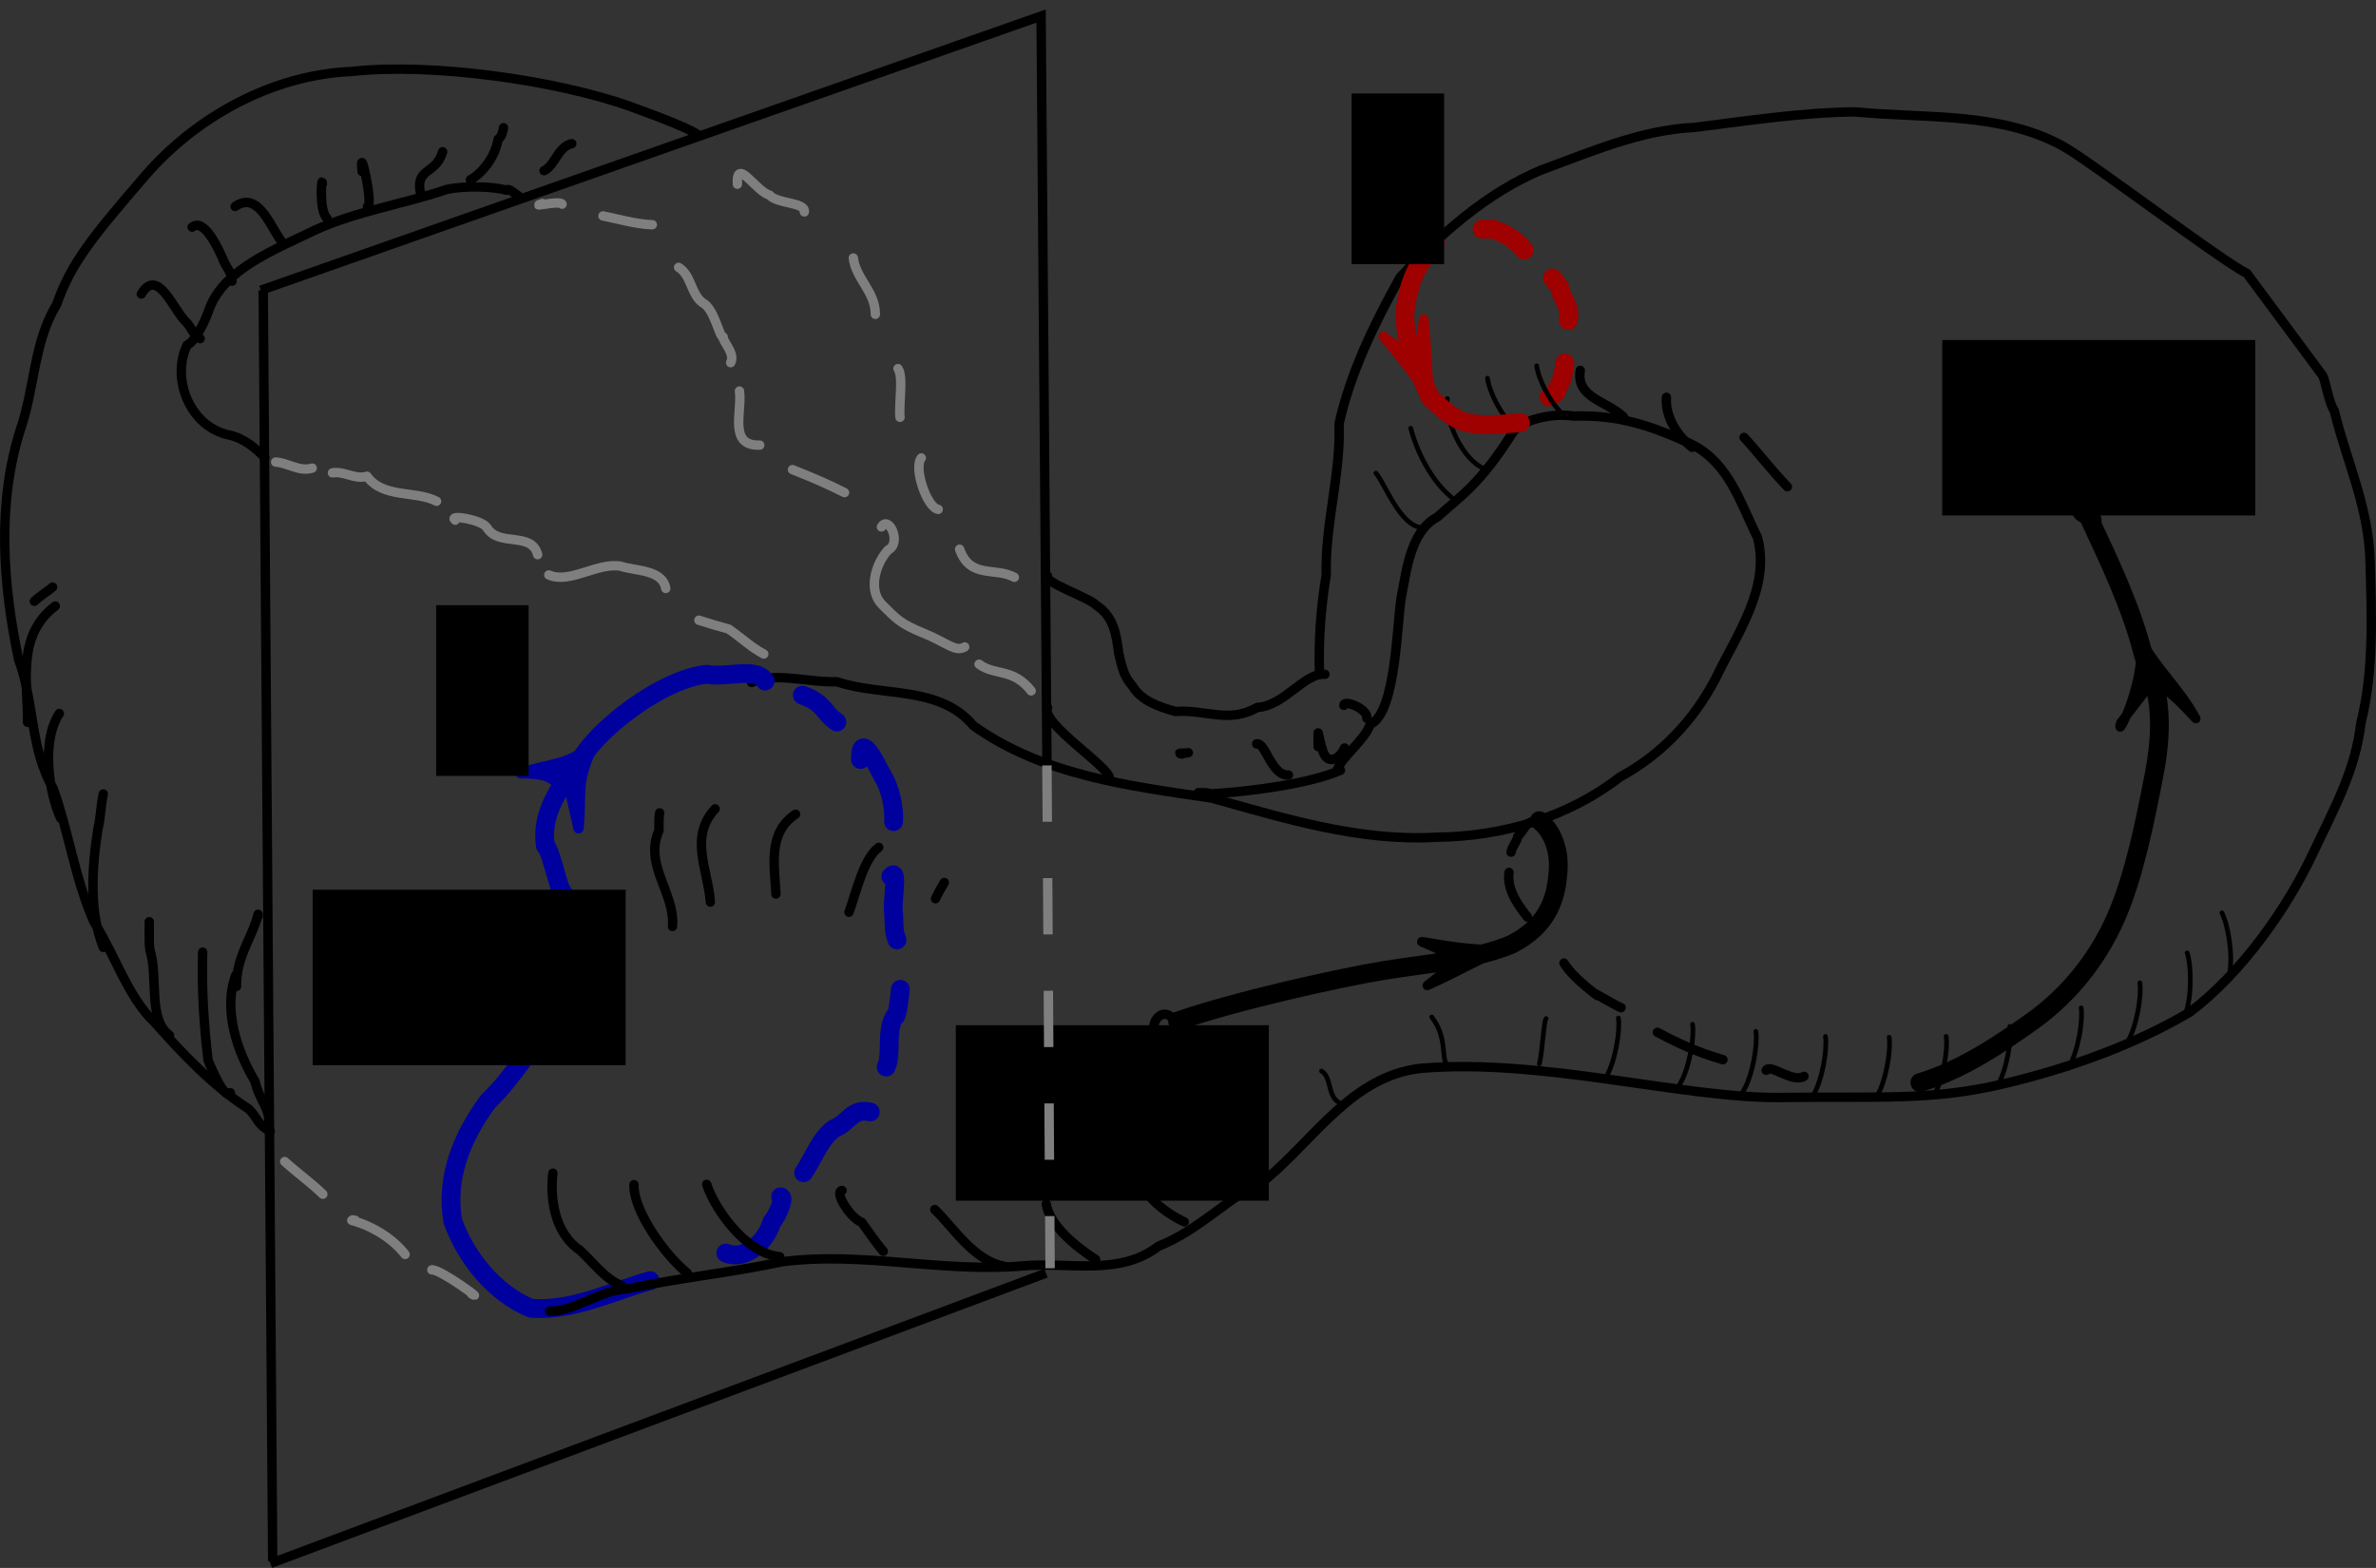 <?xml version="1.0" encoding="UTF-8" standalone="no"?>
<!-- Created with Inkscape (http://www.inkscape.org/) -->

<svg
   xmlns:dc="http://purl.org/dc/elements/1.1/"
   xmlns:cc="http://creativecommons.org/ns#"
   xmlns:rdf="http://www.w3.org/1999/02/22-rdf-syntax-ns#"
   xmlns:svg="http://www.w3.org/2000/svg"
   xmlns="http://www.w3.org/2000/svg"
   xmlns:sodipodi="http://sodipodi.sourceforge.net/DTD/sodipodi-0.dtd"
   xmlns:inkscape="http://www.inkscape.org/namespaces/inkscape"
   width="253.045"
   height="167"
   id="svg6090"
   version="1.1"
   inkscape:version="0.48.2 r9819"
   sodipodi:docname="A29sliceWurst.svg">
  <rect width="100%" height="100%" fill="#333333" stroke="none"/>
  <defs
     id="defs6092" />
  <sodipodi:namedview
     id="base"
     pagecolor="#ffffff"
     bordercolor="#666666"
     borderopacity="1.0"
     inkscape:pageopacity="0.0"
     inkscape:pageshadow="2"
     inkscape:zoom="2.8284271"
     inkscape:cx="104.81533"
     inkscape:cy="126.64506"
     inkscape:document-units="px"
     inkscape:current-layer="g3115"
     showgrid="false"
     showborder="true"
     fit-margin-top="0"
     fit-margin-left="0"
     fit-margin-right="0"
     fit-margin-bottom="0"
     inkscape:window-width="1920"
     inkscape:window-height="1011"
     inkscape:window-x="-4"
     inkscape:window-y="-4"
     inkscape:window-maximized="1"
     showguides="true"
     inkscape:guide-bbox="true" />
  <g
     inkscape:label="Layer 1"
     inkscape:groupmode="layer"
     id="layer1"
     transform="translate(-147.546,-284.293)">
    <g
       id="g3115">
      <path
         inkscape:connector-curvature="0"
         id="polyline4597"
         d="m 227.594,356.977 c 2.508,-1.153 5.978,0.033 9.072,-0.072 4.869,1.63 10.951,0.376 14.544,4.68 7.386,5.28 16.638,6.43 25.344,7.704 7.766,2.16 15.768,4.664 23.976,4.176 7.011,-0.073 13.944,-2.085 19.537,-6.408 4.429,-2.392 7.876,-6.053 10.199,-10.512 2.236,-4.683 5.846,-9.587 4.464,-14.976 -1.815,-3.658 -3.025,-7.918 -6.984,-9.936 -4.388,-2.04 -7.863,-3.17 -12.6,-3.024 -2.269,-0.363 -5.55,0.397 -6.48,1.728 -3.476,5.524 -5.448,6.692 -8.058,9.038 -2.868,1.502 -3.278,5.825 -3.786,8.314 -0.508,2.489 -0.526,12.553 -3.348,13.752 -0.569,1.682 -3.037,3.442 -3.528,4.896"
         style="fill:none;stroke:#000000;stroke-width:1;stroke-linecap:round;stroke-linejoin:round"
         sodipodi:nodetypes="cccccccccccczcc" />
      <path
         inkscape:connector-curvature="0"
         id="polyline4601"
         d="m 229.034,356.833 c -1.006,-1.543 -4.105,-0.311 -6.192,-0.72 -4.787,0.439 -12.019,6.036 -13.68,9.504 -2.027,2.488 -4.057,5.352 -3.528,8.784 0.402,0.109 1.116,3.196 1.584,4.536 2.385,3.652 1.722,9.845 0.216,13.104 -2.88,2.751 -4.885,6.684 -7.92,9.576 -2.876,3.896 -4.526,8.226 -3.744,12.744 1.388,3.901 4.492,7.72 8.352,9.288 4.46,0.291 8.513,-1.774 12.672,-2.952"
         style="fill:none;stroke:#00009f;stroke-width:2;stroke-linecap:round;stroke-linejoin:round;stroke-miterlimit:4;stroke-opacity:1;stroke-dasharray:none"
         sodipodi:nodetypes="cccccccccc" />
      <path
         inkscape:connector-curvature="0"
         id="polyline4603"
         d="m 206.081,423.934 c 2.524,0.107 5.409,-2.248 8.229,-2.356 5.576,-1.179 11.015,-1.722 16.55,-2.897 8.567,-1.112 17.148,1.214 25.75,0.432 4.839,-0.402 10.18,1.101 14.328,-2.088 4.332,-1.718 7.553,-5.297 11.52,-7.2 5.105,-4.28 9.119,-10.896 16.344,-11.736 12.924,-1.135 28.046,3.236 38.448,3.096 10.402,-0.14 15.901,0.383 23.616,-1.44 6.907,-1.616 14.004,-4.168 19.872,-7.632 5.681,-4.26 10.469,-11.304 13.032,-16.704 2.563,-5.4 4.619,-9.11 5.217,-14.112 1.387,-5.618 1.138,-11.317 0.975,-17.208 -0.163,-5.892 -2.521,-10.663 -3.816,-16.056 -0.652,-0.946 -0.917,-3.329 -1.296,-3.816 l -8.009,-10.805 c -2.814,-1.398 -16.622,-11.9 -19.554,-13.531 -6.667,-3.708 -14.757,-2.94 -22.19,-3.672 -5.763,0.065 -11.397,0.948 -17.09,1.656 -5.737,0.251 -11.258,2.699 -16.318,4.536 -5.779,2.409 -10.776,6.853 -15.048,11.448 -2.713,4.884 -5.243,10.054 -6.48,15.552 0.19,5.468 -1.51,10.664 -1.368,16.128 -0.587,3.492 -0.841,7.083 -0.72,10.584"
         style="fill:none;stroke:#000000;stroke-width:1;stroke-linecap:round;stroke-linejoin:round"
         sodipodi:nodetypes="ccccccczcczczcccsccccccc" />
      <path
         inkscape:connector-curvature="0"
         id="polyline4609"
         d="m 288.65,356.113 c -2.152,-0.209 -4.36,3.4 -7.2,3.528 -3.021,1.741 -5.484,0.205 -8.712,0.432 -1.86,-0.513 -3.67,-1.174 -4.608,-2.736 -0.849,-0.989 -1.043,-1.728 -1.44,-3.456 -0.26,-2.043 -0.537,-3.908 -2.376,-5.112 -0.733,-0.828 -5.604,-2.416 -5.208,-3.133"
         style="fill:none;stroke:#000000;stroke-width:1;stroke-linecap:round;stroke-linejoin:round"
         sodipodi:nodetypes="ccccccc" />
      <path
         inkscape:connector-curvature="0"
         id="polyline4611"
         d="m 290.306,366.337 c -3.227,1.408 -9.414,2.258 -13.896,2.52 -0.13,-0.19 -1.161,-0.118 -1.224,-0.144"
         style="fill:none;stroke:#000000;stroke-width:1;stroke-linecap:round;stroke-linejoin:round"
         sodipodi:nodetypes="ccc" />
      <path
         inkscape:connector-curvature="0"
         id="polyline4613"
         d="m 265.709,367.169 c -0.092,-1.278 -7.366,-5.854 -6.598,-7.516"
         style="fill:none;stroke:#000000;stroke-width:1;stroke-linecap:round;stroke-linejoin:round"
         sodipodi:nodetypes="cc" />
      <path
         inkscape:connector-curvature="0"
         id="polyline4619"
         d="m 197.773,422.105 c 1.545,0.967 -3.33,-2.651 -4.239,-2.561"
         style="fill:none;stroke:#7f7f7f;stroke-width:1;stroke-linecap:round;stroke-linejoin:round;stroke-opacity:1"
         sodipodi:nodetypes="cc" />
      <path
         inkscape:connector-curvature="0"
         id="polyline4621"
         d="m 190.69,417.904 c -1.264,-1.635 -3.43,-3.021 -5.683,-3.625 l 0.083,-0.059 0.284,0.046"
         style="fill:none;stroke:#7f7f7f;stroke-width:1;stroke-linecap:round;stroke-linejoin:round;stroke-opacity:1" />
      <path
         inkscape:connector-curvature="0"
         id="polyline4623"
         d="m 181.929,411.49 c -1.207,-1.181 -2.746,-2.288 -4.061,-3.476"
         style="fill:none;stroke:#7f7f7f;stroke-width:1;stroke-linecap:round;stroke-linejoin:round;stroke-opacity:1" />
      <path
         inkscape:connector-curvature="0"
         id="polyline4625"
         d="m 228.89,353.953 c -1.495,-0.817 -2.142,-1.547 -3.744,-2.664 -1.091,-0.288 -2.135,-0.601 -3.168,-0.936"
         style="fill:none;stroke:#7f7f7f;stroke-width:1;stroke-linecap:round;stroke-linejoin:round;stroke-opacity:1" />
      <path
         inkscape:connector-curvature="0"
         id="polyline4627"
         d="m 218.45,346.969 c -0.345,-2.033 -3.276,-1.85 -4.824,-2.376 -2.482,-0.403 -5.465,1.928 -7.632,0.936"
         style="fill:none;stroke:#7f7f7f;stroke-width:1;stroke-linecap:round;stroke-linejoin:round;stroke-opacity:1" />
      <path
         inkscape:connector-curvature="0"
         id="polyline4629"
         d="m 204.806,343.37 c -0.643,-2.516 -4.156,-0.772 -5.4,-2.88 -0.555,-0.86 -4.176,-1.439 -3.384,-0.792"
         style="fill:none;stroke:#7f7f7f;stroke-width:1;stroke-linecap:round;stroke-linejoin:round;stroke-opacity:1" />
      <path
         inkscape:connector-curvature="0"
         id="polyline4631"
         d="m 194.042,337.681 c -2.252,-1.163 -5.698,-0.277 -7.416,-2.664 -1.195,0.409 -2.432,-0.574 -3.672,-0.36"
         style="fill:none;stroke:#7f7f7f;stroke-width:1;stroke-linecap:round;stroke-linejoin:round;stroke-opacity:1" />
      <path
         inkscape:connector-curvature="0"
         id="polyline4633"
         d="m 180.794,334.153 c -1.402,0.411 -2.531,-0.553 -3.888,-0.648"
         style="fill:none;stroke:#7f7f7f;stroke-width:1;stroke-linecap:round;stroke-linejoin:round;stroke-opacity:1" />
      <path
         inkscape:connector-curvature="0"
         id="polyline4635"
         d="m 176.328,404.784 c -1.532,-0.817 -1.204,-1.308 -2.302,-2.375 -3.812,-2.443 -7.091,-5.926 -10.008,-9.216 -2.844,-2.659 -4.229,-7.218 -6.48,-10.728 -1.993,-4.547 -2.674,-9.549 -4.32,-14.184 -2.476,-4.151 -2.01,-9.266 -3.672,-13.68 -1.723,-8.11 -2.336,-16.77 0.216,-24.696 1.469,-4.23 1.375,-9.217 3.816,-13.176 1.523,-4.425 3.909,-7.306 9.36,-13.644 5.451,-6.338 13.602,-10.827 22.069,-11.182 8.549,-0.948 21.948,0.948 29.762,3.765 7.813,2.817 7.19,3.142 7.209,3.134"
         style="fill:none;stroke:#000000;stroke-width:1;stroke-linecap:round;stroke-linejoin:round"
         sodipodi:nodetypes="cccccccczczc" />
      <path
         inkscape:connector-curvature="0"
         id="polyline4639"
         d="m 175.752,333.035 c -0.848,-0.868 -2.154,-2.065 -3.814,-2.41 -4.141,-0.857 -6.204,-5.986 -4.464,-9.576 0.868,-0.38 1.909,-2.501 2.376,-3.888 1.6,-4.242 6.973,-6.278 11.232,-8.352 4.518,-2.063 9.595,-2.802 13.968,-4.32 1.994,-0.457 5.111,-0.325 6.48,0.072 0.093,-0.388 1.189,0.639 1.349,0.697"
         style="fill:none;stroke:#000000;stroke-width:1;stroke-linecap:round;stroke-linejoin:round"
         sodipodi:nodetypes="cccccccc" />
      <path
         inkscape:connector-curvature="0"
         id="polyline4641"
         d="m 205.317,305.967 c -1.575,0.501 1.889,-0.368 2.088,0.072"
         style="fill:none;stroke:#7f7f7f;stroke-width:1;stroke-linecap:round;stroke-linejoin:round;stroke-opacity:1" />
      <path
         inkscape:connector-curvature="0"
         id="polyline4643"
         d="m 211.761,307.292 c 1.266,0.237 3.556,0.903 5.256,0.936"
         style="fill:none;stroke:#7f7f7f;stroke-width:1;stroke-linecap:round;stroke-linejoin:round;stroke-opacity:1" />
      <path
         inkscape:connector-curvature="0"
         id="polyline4645"
         d="m 219.818,312.769 c 1.366,0.841 1.281,2.791 2.52,3.744 1.297,0.598 1.847,3.83 2.232,3.672 -0.162,0.353 1.335,1.769 0.792,2.736"
         style="fill:none;stroke:#7f7f7f;stroke-width:1;stroke-linecap:round;stroke-linejoin:round;stroke-opacity:1" />
      <path
         inkscape:connector-curvature="0"
         id="polyline4647"
         d="m 226.082,303.913 c -0.151,-2.964 1.956,0.756 3.427,1.162 0.805,0.958 3.839,0.728 3.701,1.79"
         style="fill:none;stroke:#7f7f7f;stroke-width:1;stroke-linecap:round;stroke-linejoin:round;stroke-opacity:1" />
      <path
         inkscape:connector-curvature="0"
         id="polyline4649"
         d="m 238.426,311.772 c 0.258,2.218 2.357,3.586 2.345,5.998"
         style="fill:none;stroke:#7f7f7f;stroke-width:1;stroke-linecap:round;stroke-linejoin:round;stroke-opacity:1" />
      <path
         inkscape:connector-curvature="0"
         id="polyline4651"
         d="m 243.182,323.557 c 0.608,0.896 0.064,3.673 0.216,5.184"
         style="fill:none;stroke:#7f7f7f;stroke-width:1;stroke-linecap:round;stroke-linejoin:round;stroke-opacity:1" />
      <path
         inkscape:connector-curvature="0"
         id="polyline4653"
         d="m 245.666,333.073 c -0.848,1.056 0.592,5.29 1.8,5.472"
         style="fill:none;stroke:#7f7f7f;stroke-width:1;stroke-linecap:round;stroke-linejoin:round;stroke-opacity:1" />
      <path
         inkscape:connector-curvature="0"
         id="polyline4655"
         d="m 249.746,342.791 c 1.114,3.189 3.797,1.883 5.829,2.989"
         style="fill:none;stroke:#7f7f7f;stroke-width:1;stroke-linecap:round;stroke-linejoin:round;stroke-opacity:1"
         sodipodi:nodetypes="cc" />
      <path
         inkscape:connector-curvature="0"
         id="polyline4657"
         d="m 226.298,325.945 c 0.318,2.13 -1.227,5.871 2.16,5.76"
         style="fill:none;stroke:#7f7f7f;stroke-width:1;stroke-linecap:round;stroke-linejoin:round;stroke-opacity:1" />
      <path
         inkscape:connector-curvature="0"
         id="polyline4659"
         d="m 231.946,334.313 c 2.534,1.003 4.007,1.675 5.544,2.448"
         style="fill:none;stroke:#7f7f7f;stroke-width:1;stroke-linecap:round;stroke-linejoin:round;stroke-opacity:1"
         sodipodi:nodetypes="cc" />
      <path
         inkscape:connector-curvature="0"
         id="polyline4661"
         d="m 241.418,340.417 c 0.786,-1.314 2.191,1.737 0.72,2.448 -1.375,1.479 -2.165,4.322 -0.648,5.832 1.517,1.51 1.929,2.027 4.423,3.041 2.494,1.014 3.402,2.056 4.372,1.461"
         style="fill:none;stroke:#7f7f7f;stroke-width:1;stroke-linecap:round;stroke-linejoin:round;stroke-opacity:1"
         sodipodi:nodetypes="cczzc" />
      <path
         inkscape:connector-curvature="0"
         id="polyline4663"
         d="m 251.818,355.037 c 1.653,1.246 3.64,0.387 5.547,2.846"
         style="fill:none;stroke:#7f7f7f;stroke-width:1;stroke-linecap:round;stroke-linejoin:round;stroke-opacity:1"
         sodipodi:nodetypes="cc" />
      <path
         inkscape:connector-curvature="0"
         id="polyline4665"
         d="m 232.994,358.335 c 2.431,0.86 2.21,1.893 3.677,2.862"
         style="fill:none;stroke:#00009f;stroke-width:2;stroke-linecap:round;stroke-linejoin:round;stroke-miterlimit:4;stroke-opacity:1;stroke-dasharray:none"
         sodipodi:nodetypes="cc" />
      <path
         inkscape:connector-curvature="0"
         id="polyline4667"
         d="m 239.186,365.185 c -0.063,-3.165 1.771,0.622 2.304,1.656 0.913,1.419 1.327,3.568 1.224,4.968"
         style="fill:none;stroke:#00009f;stroke-width:2;stroke-linecap:round;stroke-linejoin:round;stroke-miterlimit:4;stroke-opacity:1;stroke-dasharray:none" />
      <path
         inkscape:connector-curvature="0"
         id="polyline4669"
         d="m 242.426,377.641 c 0.878,-1.079 0.047,3.045 0.288,3.888 0.075,1.024 -0.028,1.994 0.36,2.88"
         style="fill:none;stroke:#00009f;stroke-width:2;stroke-linecap:round;stroke-linejoin:round;stroke-miterlimit:4;stroke-opacity:1;stroke-dasharray:none" />
      <path
         inkscape:connector-curvature="0"
         id="polyline4671"
         d="m 243.434,389.665 c -0.049,0.267 -0.259,3.146 -0.648,2.952 -0.918,1.563 -0.219,4.058 -0.864,5.328"
         style="fill:none;stroke:#00009f;stroke-width:2;stroke-linecap:round;stroke-linejoin:round;stroke-miterlimit:4;stroke-opacity:1;stroke-dasharray:none" />
      <path
         inkscape:connector-curvature="0"
         id="polyline4673"
         d="m 240.232,402.731 c -1.957,-0.465 -2.291,1.184 -3.854,1.766 -1.553,1.142 -2.183,3.161 -3.248,4.71"
         style="fill:none;stroke:#00009f;stroke-width:2;stroke-linecap:round;stroke-linejoin:round;stroke-miterlimit:4;stroke-opacity:1;stroke-dasharray:none"
         sodipodi:nodetypes="ccc" />
      <path
         inkscape:connector-curvature="0"
         id="polyline4675"
         d="m 224.847,417.756 c 2.22,0.927 4.425,-1.488 4.896,-3.312 0.617,-0.648 1.436,-2.694 0.936,-2.676"
         style="fill:none;stroke:#00009f;stroke-width:2;stroke-linecap:round;stroke-linejoin:round;stroke-miterlimit:4;stroke-opacity:1;stroke-dasharray:none"
         sodipodi:nodetypes="ccc" />
      <path
         inkscape:connector-curvature="0"
         id="polyline4677"
         d="m 210.951,363.233 c -2.805,2.805 -4.663,2.194 -7.924,3.435 4.91,-0.099 2.981,2.05 4.967,0.732 l 1.166,5.113 c 0.395,-3.988 -0.441,-4.791 1.791,-9.279 z"
         style="fill:#00009f;fill-opacity:1;stroke:#00009f;stroke-width:1.098;stroke-linecap:round;stroke-linejoin:round;stroke-opacity:1"
         sodipodi:nodetypes="ccccc" />
      <path
         inkscape:connector-curvature="0"
         id="polyline4701"
         d="m 272.954,393.049 c 6.342,-2.206 17.391,-4.643 22.032,-5.4 4.641,-0.757 9.245,-1.044 13.464,-2.736 4.239,-2.114 4.854,-5.334 5.037,-7.825 0.184,-2.491 -0.764,-4.439 -2.002,-5.386"
         style="fill:none;stroke:#000000;stroke-width:2;stroke-linecap:round;stroke-linejoin:round;stroke-miterlimit:4;stroke-dasharray:none"
         sodipodi:nodetypes="czczc" />
      <path
         inkscape:connector-curvature="0"
         id="polyline4715"
         d="m 310.791,371.783 c -0.809,0.205 -0.895,0.891 -1.607,1.593 -0.034,0.512 -0.553,0.938 -0.714,1.685"
         style="fill:none;stroke:#000000;stroke-width:1;stroke-linecap:round;stroke-linejoin:round"
         sodipodi:nodetypes="ccc" />
      <path
         inkscape:connector-curvature="0"
         id="polyline4717"
         d="m 308.26,377.215 c -0.306,1.987 1.302,3.895 1.97,4.767"
         style="fill:none;stroke:#000000;stroke-width:1;stroke-linecap:round;stroke-linejoin:round"
         sodipodi:nodetypes="cc" />
      <path
         inkscape:connector-curvature="0"
         id="polyline4719"
         d="m 314.106,386.871 c 1.149,1.907 4.549,4.119 3.378,3.329 -1.171,-0.79 2.111,1.222 2.71,1.42"
         style="fill:none;stroke:#000000;stroke-width:1;stroke-linecap:round;stroke-linejoin:round"
         sodipodi:nodetypes="czc" />
      <path
         inkscape:connector-curvature="0"
         id="polyline4721"
         d="m 324.059,394.244 c 3.292,1.762 5.141,2.361 6.984,2.92"
         style="fill:none;stroke:#000000;stroke-width:1;stroke-linecap:round;stroke-linejoin:round"
         sodipodi:nodetypes="cc" />
      <path
         inkscape:connector-curvature="0"
         id="polyline4723"
         d="m 352.01,399.601 c 4.764,-1.433 9.026,-4.448 12.096,-6.624 3.78,-2.74 6.817,-6.477 8.784,-10.944 1.967,-4.467 3.118,-10.365 4.032,-15.048 0.914,-4.683 0.965,-8.786 -1.08,-12.816 -1.26,-5.127 -3.666,-10.097 -5.832,-14.76 -0.112,-0.12 -0.092,-0.81 0.36,0.288"
         style="fill:none;stroke:#000000;stroke-width:2;stroke-linecap:round;stroke-linejoin:round;stroke-miterlimit:4;stroke-dasharray:none"
         sodipodi:nodetypes="cczzccc" />
      <path
         inkscape:connector-curvature="0"
         id="polyline4747"
         d="m 206.426,409.249 c -0.304,2.557 0.113,6.344 2.88,8.208 1.41,1.276 2.594,3.003 4.392,3.744"
         style="fill:none;stroke:#000000;stroke-width:1;stroke-linecap:round;stroke-linejoin:round" />
      <path
         inkscape:connector-curvature="0"
         id="polyline4749"
         d="m 215.067,410.474 c -0.105,2.772 3.321,7.53 5.689,9.433"
         style="fill:none;stroke:#000000;stroke-width:1;stroke-linecap:round;stroke-linejoin:round"
         sodipodi:nodetypes="cc" />
      <path
         inkscape:connector-curvature="0"
         id="polyline4751"
         d="m 222.808,410.441 c 0.854,2.652 4.189,7.37 7.776,7.704"
         style="fill:none;stroke:#000000;stroke-width:1;stroke-linecap:round;stroke-linejoin:round" />
      <path
         inkscape:connector-curvature="0"
         id="polyline4753"
         d="m 237.23,411.095 c -0.91,0.092 0.893,2.994 2.088,3.384 0.763,1.043 1.459,2.116 2.304,3.096"
         style="fill:none;stroke:#000000;stroke-width:1;stroke-linecap:round;stroke-linejoin:round" />
      <path
         inkscape:connector-curvature="0"
         id="polyline4755"
         d="m 247.1,413.125 c 1.983,1.89 4.124,5.442 7.416,6.048"
         style="fill:none;stroke:#000000;stroke-width:1;stroke-linecap:round;stroke-linejoin:round" />
      <path
         inkscape:connector-curvature="0"
         id="polyline4757"
         d="m 258.969,412.532 c 0.348,2.242 3.125,4.542 5.256,5.904"
         style="fill:none;stroke:#000000;stroke-width:1;stroke-linecap:round;stroke-linejoin:round" />
      <path
         inkscape:connector-curvature="0"
         id="polyline4759"
         d="m 268.85,408.889 c -0.109,2.476 2.8,4.604 4.824,5.544"
         style="fill:none;stroke:#000000;stroke-width:1;stroke-linecap:round;stroke-linejoin:round" />
      <path
         inkscape:connector-curvature="0"
         id="polyline4761"
         d="m 279.051,407.147 c 0.898,0.932 1.429,2.098 3.252,2.31"
         style="fill:none;stroke:#000000;stroke-width:0.5;stroke-linecap:round;stroke-linejoin:round;stroke-miterlimit:4;stroke-dasharray:none"
         sodipodi:nodetypes="cc" />
      <path
         inkscape:connector-curvature="0"
         id="polyline4763"
         d="m 219.17,382.969 c 0.289,-3.557 -3.074,-6.555 -1.44,-10.224 0.017,-0.625 -0.052,-1.253 0.072,-1.872"
         style="fill:none;stroke:#000000;stroke-width:1;stroke-linecap:round;stroke-linejoin:round" />
      <path
         inkscape:connector-curvature="0"
         id="polyline4765"
         d="m 223.202,380.377 c -0.225,-3.368 -2.307,-6.914 0.504,-9.936"
         style="fill:none;stroke:#000000;stroke-width:1;stroke-linecap:round;stroke-linejoin:round" />
      <path
         inkscape:connector-curvature="0"
         id="polyline4767"
         d="m 230.186,379.513 c -0.152,-3.013 -0.895,-6.529 2.088,-8.496"
         style="fill:none;stroke:#000000;stroke-width:1;stroke-linecap:round;stroke-linejoin:round" />
      <path
         inkscape:connector-curvature="0"
         id="polyline4769"
         d="m 237.962,381.457 c 0.813,-2.245 1.54,-5.664 3.168,-6.912"
         style="fill:none;stroke:#000000;stroke-width:1;stroke-linecap:round;stroke-linejoin:round" />
      <path
         inkscape:connector-curvature="0"
         id="polyline4771"
         d="m 247.178,380.017 c 0.277,-0.595 0.597,-1.166 0.936,-1.728"
         style="fill:none;stroke:#000000;stroke-width:1;stroke-linecap:round;stroke-linejoin:round" />
      <path
         inkscape:connector-curvature="0"
         id="polyline4773"
         d="m 288.29,398.377 c 1.061,0.609 0.643,2.606 1.8,3.312"
         style="fill:none;stroke:#000000;stroke-width:0.5;stroke-linecap:round;stroke-linejoin:round;stroke-miterlimit:4;stroke-dasharray:none" />
      <path
         inkscape:connector-curvature="0"
         id="polyline4775"
         d="m 300.026,392.617 c 1.603,2.082 1.053,4.091 1.512,4.896"
         style="fill:none;stroke:#000000;stroke-width:0.5;stroke-linecap:round;stroke-linejoin:round;stroke-miterlimit:4;stroke-dasharray:none"
         sodipodi:nodetypes="cc" />
      <path
         inkscape:connector-curvature="0"
         id="polyline4777"
         d="m 312.208,392.778 c -0.251,0.207 -0.395,3.586 -0.72,4.824"
         style="fill:none;stroke:#000000;stroke-width:0.5;stroke-linecap:round;stroke-linejoin:round;stroke-miterlimit:4;stroke-dasharray:none" />
      <path
         inkscape:connector-curvature="0"
         id="polyline4779"
         d="m 327.803,393.389 c 0.206,1.286 -0.306,4.655 -1.368,6.408"
         style="fill:none;stroke:#000000;stroke-width:0.5;stroke-linecap:round;stroke-linejoin:round;stroke-miterlimit:4;stroke-dasharray:none" />
      <path
         inkscape:connector-curvature="0"
         id="polyline4781"
         d="m 335.641,398.289 c 0.451,-0.739 2.792,1.387 4.032,0.648"
         style="fill:none;stroke:#000000;stroke-width:1;stroke-linecap:round;stroke-linejoin:round" />
      <path
         inkscape:connector-curvature="0"
         id="polyline4787"
         d="m 294.079,334.686 c 0.947,1.029 2.521,5.635 4.968,5.832"
         style="fill:none;stroke:#000000;stroke-width:0.5;stroke-linecap:round;stroke-linejoin:round;stroke-miterlimit:4;stroke-dasharray:none" />
      <path
         inkscape:connector-curvature="0"
         id="polyline4789"
         d="m 297.79,329.903 c 0.692,2.632 2.238,5.625 4.32,7.344"
         style="fill:none;stroke:#000000;stroke-width:0.5;stroke-linecap:round;stroke-linejoin:round;stroke-miterlimit:4;stroke-dasharray:none" />
      <path
         inkscape:connector-curvature="0"
         id="polyline4791"
         d="m 301.691,326.742 c -0.374,1.966 1.512,6.526 3.96,7.488"
         style="fill:none;stroke:#000000;stroke-width:0.5;stroke-linecap:round;stroke-linejoin:round;stroke-miterlimit:4;stroke-dasharray:none" />
      <path
         inkscape:connector-curvature="0"
         id="polyline4795"
         d="m 315.845,323.745 c -0.478,2.974 2.897,3.254 4.608,4.968"
         style="fill:none;stroke:#000000;stroke-width:1;stroke-linecap:round;stroke-linejoin:round" />
      <path
         inkscape:connector-curvature="0"
         id="polyline4797"
         d="m 325.023,326.609 c -0.163,2.039 1.124,4.095 2.736,5.328"
         style="fill:none;stroke:#000000;stroke-width:1;stroke-linecap:round;stroke-linejoin:round" />
      <path
         inkscape:connector-curvature="0"
         id="polyline4799"
         d="m 333.291,330.881 c 1.425,1.544 3.018,3.613 4.608,5.256"
         style="fill:none;stroke:#000000;stroke-width:1;stroke-linecap:round;stroke-linejoin:round" />
      <path
         inkscape:connector-curvature="0"
         id="polyline4803"
         d="m 287.93,363.817 c 0.003,-2.479 -0.13,-1.507 0.504,0.504 0.559,1.563 1.817,0.758 2.304,-0.36"
         style="fill:none;stroke:#000000;stroke-width:1;stroke-linecap:round;stroke-linejoin:round" />
      <path
         inkscape:connector-curvature="0"
         id="polyline4805"
         d="m 281.378,363.529 c 0.915,-0.249 1.575,3.422 3.384,3.312"
         style="fill:none;stroke:#000000;stroke-width:1;stroke-linecap:round;stroke-linejoin:round" />
      <path
         inkscape:connector-curvature="0"
         id="polyline4807"
         d="m 290.666,359.425 c -0.03,-0.651 2.585,0.356 2.448,1.368"
         style="fill:none;stroke:#000000;stroke-width:1;stroke-linecap:round;stroke-linejoin:round" />
      <path
         inkscape:connector-curvature="0"
         id="polyline4809"
         d="m 273.458,364.609 c -0.877,-0.131 0.449,-0.068 0.648,-0.144"
         style="fill:none;stroke:#000000;stroke-width:1;stroke-linecap:round;stroke-linejoin:round" />
      <path
         inkscape:connector-curvature="0"
         id="polyline4811"
         d="m 176.075,404.422 c 0.483,-1.939 -0.873,-2.717 -1.363,-4.937 -1.91,-3.191 -3.434,-7.661 -2.055,-11.332"
         style="fill:none;stroke:#000000;stroke-width:1;stroke-linecap:round;stroke-linejoin:round"
         sodipodi:nodetypes="ccc" />
      <path
         inkscape:connector-curvature="0"
         id="polyline4815"
         d="m 172.734,389.359 c -0.052,-3.193 1.703,-5.221 2.3,-7.686 l 0,0.216"
         style="fill:none;stroke:#000000;stroke-width:1;stroke-linecap:round;stroke-linejoin:round"
         sodipodi:nodetypes="ccc" />
      <path
         inkscape:connector-curvature="0"
         id="polyline4817"
         d="m 172.082,400.681 c -0.513,0.919 -1.981,-2.48 -2.376,-3.456 -0.451,-3.823 -0.694,-7.641 -0.576,-11.52"
         style="fill:none;stroke:#000000;stroke-width:1;stroke-linecap:round;stroke-linejoin:round" />
      <path
         inkscape:connector-curvature="0"
         id="polyline4819"
         d="m 165.602,394.561 c -2.333,-1.657 -1.18,-6.231 -2.088,-9.072 -0.14,-1.001 -0.043,-2.017 -0.072,-3.024"
         style="fill:none;stroke:#000000;stroke-width:1;stroke-linecap:round;stroke-linejoin:round" />
      <path
         inkscape:connector-curvature="0"
         id="polyline4821"
         d="m 158.546,385.201 c -1.518,-3.803 -1.221,-8.44 -0.576,-12.6 0.313,-1.229 0.296,-2.505 0.576,-3.744"
         style="fill:none;stroke:#000000;stroke-width:1;stroke-linecap:round;stroke-linejoin:round" />
      <path
         inkscape:connector-curvature="0"
         id="polyline4823"
         d="m 154.01,371.449 c -1.246,-2.652 -2.093,-8.224 -0.144,-11.16"
         style="fill:none;stroke:#000000;stroke-width:1;stroke-linecap:round;stroke-linejoin:round" />
      <path
         inkscape:connector-curvature="0"
         id="polyline4825"
         d="m 150.482,361.225 c 0.015,-4.381 -1.166,-9.261 2.952,-12.384"
         style="fill:none;stroke:#000000;stroke-width:1;stroke-linecap:round;stroke-linejoin:round" />
      <path
         inkscape:connector-curvature="0"
         id="polyline4827"
         d="m 151.202,348.337 c 0.598,-0.567 1.318,-0.979 1.944,-1.512"
         style="fill:none;stroke:#000000;stroke-width:1;stroke-linecap:round;stroke-linejoin:round" />
      <path
         inkscape:connector-curvature="0"
         id="polyline4829"
         d="m 162.597,315.611 c 1.767,-2.988 3.491,1.883 4.809,3.013 0.509,0.534 0.782,1.452 1.455,1.739"
         style="fill:none;stroke:#000000;stroke-width:1;stroke-linecap:round;stroke-linejoin:round" />
      <path
         inkscape:connector-curvature="0"
         id="polyline4831"
         d="m 168.01,308.483 c 1.294,-1.045 2.872,2.422 3.384,3.672 0.342,0.728 0.85,1.223 0.864,2.088"
         style="fill:none;stroke:#000000;stroke-width:1;stroke-linecap:round;stroke-linejoin:round" />
      <path
         inkscape:connector-curvature="0"
         id="polyline4833"
         d="m 172.588,306.284 c 2.601,-1.808 3.891,2.619 5.184,4.032"
         style="fill:none;stroke:#000000;stroke-width:1;stroke-linecap:round;stroke-linejoin:round" />
      <path
         inkscape:connector-curvature="0"
         id="polyline4835"
         d="m 186.11,302.559 c -0.357,-3.477 1.262,3.668 0.576,3.744"
         style="fill:none;stroke:#000000;stroke-width:1;stroke-linecap:round;stroke-linejoin:round" />
      <path
         inkscape:connector-curvature="0"
         id="polyline4837"
         d="m 181.875,303.879 c -0.025,-1.153 -0.426,2.831 0.504,3.672"
         style="fill:none;stroke:#000000;stroke-width:1;stroke-linecap:round;stroke-linejoin:round" />
      <path
         inkscape:connector-curvature="0"
         id="polyline4839"
         d="m 192.314,304.777 c -0.536,-2.603 1.679,-1.897 2.376,-4.32"
         style="fill:none;stroke:#000000;stroke-width:1;stroke-linecap:round;stroke-linejoin:round" />
      <path
         inkscape:connector-curvature="0"
         id="polyline4841"
         d="m 197.642,303.446 c 1.157,-0.653 2.609,-2.276 2.952,-4.32 0.411,-0.282 0.493,-0.779 0.576,-1.224"
         style="fill:none;stroke:#000000;stroke-width:1;stroke-linecap:round;stroke-linejoin:round" />
      <path
         inkscape:connector-curvature="0"
         id="polyline4843"
         d="m 205.49,302.473 c 1.183,-0.567 1.452,-2.539 2.952,-2.88"
         style="fill:none;stroke:#000000;stroke-width:1;stroke-linecap:round;stroke-linejoin:round" />
      <path
         inkscape:connector-curvature="0"
         id="polyline4793-2"
         d="m 305.963,324.577 c 0.187,1.444 1.442,3.985 2.88,5.256"
         style="fill:none;stroke:#000000;stroke-width:0.5;stroke-linecap:round;stroke-linejoin:round;stroke-miterlimit:4;stroke-dasharray:none" />
      <path
         style="fill:none;stroke:#9f0000;stroke-width:2;stroke-linecap:round;stroke-linejoin:round;stroke-miterlimit:4;stroke-opacity:1;stroke-dasharray:none"
         d="m 300.403,310.117 c -1.91,2.453 -2.615,3.664 -3.123,6.615 -0.508,2.95 0.929,6.247 2.6,9.935 2.913,2.648 3.375,3.243 9.592,2.64"
         id="polyline4601-1"
         inkscape:connector-curvature="0"
         sodipodi:nodetypes="czcc" />
      <path
         inkscape:connector-curvature="0"
         id="polyline4677-7"
         d="m 299.888,327.214 c -0.406,-3.596 -0.316,-5.299 -0.707,-8.951 -0.842,5.783 -0.391,2.334 -0.574,4.535 l -3.339,-2.404 c -1.795,-1.477 2.705,2.792 4.62,6.82 z"
         style="fill:none;stroke:#9f0000;stroke-width:1;stroke-linecap:round;stroke-linejoin:round;stroke-opacity:1"
         sodipodi:nodetypes="ccccc" />
      <path
         inkscape:connector-curvature="0"
         id="polyline4669-2"
         d="m 305.394,308.69 c 1.704,0.038 0.775,-0.092 1.602,0.197 0.969,0.338 2.11,1.042 2.877,2.041"
         style="fill:none;stroke:#9f0000;stroke-width:2;stroke-linecap:round;stroke-linejoin:round;stroke-miterlimit:4;stroke-opacity:1;stroke-dasharray:none"
         sodipodi:nodetypes="csc"
         inkscape:transform-center-y="2.344335"
         inkscape:transform-center-x="-0.788445" />
      <path
         inkscape:connector-curvature="0"
         id="polyline4669-2-0"
         d="m 312.88,313.896 c 1.047,1.344 0.642,0.799 0.942,1.623 0.351,0.965 1.027,1.669 0.738,2.895"
         style="fill:none;stroke:#9f0000;stroke-width:2;stroke-linecap:round;stroke-linejoin:round;stroke-miterlimit:4;stroke-opacity:1;stroke-dasharray:none"
         sodipodi:nodetypes="csc"
         inkscape:transform-center-y="2.093045"
         inkscape:transform-center-x="1.2454374" />
      <path
         inkscape:connector-curvature="0"
         id="polyline4669-2-7"
         d="m 314.204,322.949 c -0.265,1.683 -0.253,1.631 -0.649,2.412 -0.464,0.915 0.062,0.578 -1.03,1.205"
         style="fill:none;stroke:#9f0000;stroke-width:2;stroke-linecap:round;stroke-linejoin:round;stroke-miterlimit:4;stroke-opacity:1;stroke-dasharray:none"
         sodipodi:nodetypes="csc"
         inkscape:transform-center-x="2.428425"
         inkscape:transform-center-y="0.46938" />
      <path
         inkscape:connector-curvature="0"
         id="polyline4793"
         d="m 311.202,323.253 c 0.187,1.444 1.442,3.985 2.88,5.256"
         style="fill:none;stroke:#000000;stroke-width:0.5;stroke-linecap:round;stroke-linejoin:round;stroke-miterlimit:4;stroke-dasharray:none" />
      <path
         inkscape:connector-curvature="0"
         id="polyline4677-0"
         d="m 307.637,385.368 c -3.312,1.459 -4.738,2.394 -8.091,3.894 4.573,-3.638 1.82,-1.512 3.63,-2.779 l -3.758,-1.676 c -2.18,-0.807 3.774,0.932 8.218,0.56 z"
         style="fill:none;stroke:#000000;stroke-width:1;stroke-linecap:round;stroke-linejoin:round"
         sodipodi:nodetypes="ccccc" />
      <path
         inkscape:connector-curvature="0"
         id="polyline4711-0-1"
         d="m 209.374,390.476 c 0.77,-1.763 -1.857,-3.577 -2.865,-1.561 -1.008,2.016 2.095,3.325 2.865,1.561 z"
         style="fill:#ffffff;fill-opacity:1;stroke:#000000;stroke-width:1;stroke-linecap:round;stroke-linejoin:round"
         sodipodi:nodetypes="zzz" />
      <path
         inkscape:connector-curvature="0"
         id="polyline4711-0-1-4"
         d="m 272.364,394.449 c 1.023,-1.258 -0.594,-2.946 -1.603,-1.688 -1.008,1.259 0.58,2.946 1.603,1.688 z"
         style="fill:none;stroke:#000000;stroke-width:1;stroke-linecap:round;stroke-linejoin:round"
         sodipodi:nodetypes="zzz" />
      <path
         inkscape:connector-curvature="0"
         id="polyline4711-0-1-47"
         d="m 370.489,339.092 c 1.023,-1.258 -0.594,-2.946 -1.603,-1.688 -1.008,1.259 0.58,2.946 1.603,1.688 z"
         style="fill:none;stroke:#000000;stroke-width:1;stroke-linecap:round;stroke-linejoin:round"
         sodipodi:nodetypes="zzz" />
      <path
         inkscape:connector-curvature="0"
         id="polyline4677-0-0"
         d="m 375.49,352.339 c 1.702,3.194 4.169,5.261 5.915,8.492 -3.969,-4.289 -3.072,-2.417 -4.47,-4.127 l -3.534,4.586 c -0.643,2.234 2.791,-4.547 2.089,-8.951 z"
         style="fill:#000000;fill-opacity:1;stroke:#000000;stroke-width:1;stroke-linecap:round;stroke-linejoin:round"
         sodipodi:nodetypes="cccccc"
         inkscape:transform-center-y="1.6071428" />
      <path
         inkscape:connector-curvature="0"
         id="polyline4779-5"
         d="m 348.744,394.776 c 0.206,1.286 -0.306,4.655 -1.368,6.408"
         style="fill:none;stroke:#000000;stroke-width:0.5;stroke-linecap:round;stroke-linejoin:round;stroke-miterlimit:4;stroke-dasharray:none" />
      <path
         inkscape:connector-curvature="0"
         id="polyline4779-0"
         d="m 341.958,394.687 c 0.206,1.286 -0.306,4.655 -1.368,6.408"
         style="fill:none;stroke:#000000;stroke-width:0.5;stroke-linecap:round;stroke-linejoin:round;stroke-miterlimit:4;stroke-dasharray:none" />
      <path
         inkscape:connector-curvature="0"
         id="polyline4779-2"
         d="m 369.19,391.651 c 0.206,1.286 -0.306,4.655 -1.368,6.408"
         style="fill:none;stroke:#000000;stroke-width:0.5;stroke-linecap:round;stroke-linejoin:round;stroke-miterlimit:4;stroke-dasharray:none" />
      <path
         inkscape:connector-curvature="0"
         id="polyline4779-6"
         d="m 380.48,385.781 c 0.434,1.228 0.534,4.634 -0.196,6.549"
         style="fill:none;stroke:#000000;stroke-width:0.5;stroke-linecap:round;stroke-linejoin:round;stroke-miterlimit:4;stroke-dasharray:none" />
      <path
         inkscape:connector-curvature="0"
         id="polyline4779-9"
         d="m 375.44,388.973 c 0.206,1.286 -0.306,4.655 -1.368,6.408"
         style="fill:none;stroke:#000000;stroke-width:0.5;stroke-linecap:round;stroke-linejoin:round;stroke-miterlimit:4;stroke-dasharray:none" />
      <path
         inkscape:connector-curvature="0"
         id="polyline4779-2-6"
         d="m 384.178,381.522 c 0.615,1.148 1.233,4.499 0.802,6.503"
         style="fill:none;stroke:#000000;stroke-width:0.5;stroke-linecap:round;stroke-linejoin:round;stroke-miterlimit:4;stroke-dasharray:none"
         inkscape:transform-center-x="-1.6964286"
         inkscape:transform-center-y="1.875" />
      <path
         inkscape:connector-curvature="0"
         id="polyline4779-2-4"
         d="m 361.601,393.616 c 0.206,1.286 -0.306,4.655 -1.368,6.408"
         style="fill:none;stroke:#000000;stroke-width:0.5;stroke-linecap:round;stroke-linejoin:round;stroke-miterlimit:4;stroke-dasharray:none" />
      <path
         inkscape:connector-curvature="0"
         id="polyline4779-2-8"
         d="m 354.815,394.687 c 0.206,1.286 -0.306,4.655 -1.368,6.408"
         style="fill:none;stroke:#000000;stroke-width:0.5;stroke-linecap:round;stroke-linejoin:round;stroke-miterlimit:4;stroke-dasharray:none" />
      <path
         inkscape:connector-curvature="0"
         id="polyline4779-2-7"
         d="m 334.547,394.151 c 0.206,1.286 -0.306,4.655 -1.368,6.408"
         style="fill:none;stroke:#000000;stroke-width:0.5;stroke-linecap:round;stroke-linejoin:round;stroke-miterlimit:4;stroke-dasharray:none" />
      <path
         inkscape:connector-curvature="0"
         id="polyline4779-2-60"
         d="m 319.904,392.723 c 0.206,1.286 -0.306,4.655 -1.368,6.408"
         style="fill:none;stroke:#000000;stroke-width:0.5;stroke-linecap:round;stroke-linejoin:round;stroke-miterlimit:4;stroke-dasharray:none" />
      <flowRoot
         xml:space="preserve"
         id="flowRoot3131"
         style="font-size:14px;font-style:normal;font-weight:normal;line-height:125%;letter-spacing:0px;word-spacing:0px;fill:#000000;fill-opacity:1;stroke:none;font-family:Sans"
         transform="translate(168.76,297.446)"><flowRegion
           id="flowRegion3133"><rect
             id="rect3135"
             width="9.849"
             height="18.183"
             x="122.734"
             y="-3.198" /></flowRegion><flowPara
           id="flowPara3137">p</flowPara></flowRoot>      <flowRoot
         xml:space="preserve"
         id="flowRoot3131-1"
         style="font-size:14px;font-style:normal;font-weight:normal;line-height:125%;letter-spacing:0px;word-spacing:0px;fill:#000000;fill-opacity:1;stroke:none;font-family:Sans"
         transform="translate(71.261,351.951)"><flowRegion
           id="flowRegion3133-7"><rect
             id="rect3135-4"
             width="9.849"
             height="18.183"
             x="122.734"
             y="-3.198" /></flowRegion><flowPara
           id="flowPara3137-0">p</flowPara></flowRoot>      <flowRoot
         xml:space="preserve"
         id="flowRoot3131-9"
         style="font-size:14px;font-style:normal;font-weight:normal;line-height:125%;letter-spacing:0px;word-spacing:0px;fill:#000000;fill-opacity:1;stroke:none;font-family:Sans"
         transform="translate(58.109,382.256)"><flowRegion
           id="flowRegion3133-4"><rect
             id="rect3135-8"
             width="33.335"
             height="18.688"
             x="122.734"
             y="-3.198" /></flowRegion><flowPara
           id="flowPara3137-8">x(0)</flowPara></flowRoot>      <flowRoot
         xml:space="preserve"
         id="flowRoot3131-9-2"
         style="font-size:14px;font-style:normal;font-weight:normal;line-height:125%;letter-spacing:0px;word-spacing:0px;fill:#000000;fill-opacity:1;stroke:none;font-family:Sans"
         transform="translate(126.606,396.69)"><flowRegion
           id="flowRegion3133-4-4"><rect
             id="rect3135-8-5"
             width="33.335"
             height="18.688"
             x="122.734"
             y="-3.198" /></flowRegion><flowPara
           id="flowPara3137-8-5">x(0)</flowPara></flowRoot>      <flowRoot
         xml:space="preserve"
         id="flowRoot3131-9-1"
         style="font-size:14px;font-style:normal;font-weight:normal;line-height:125%;letter-spacing:0px;word-spacing:0px;fill:#000000;fill-opacity:1;stroke:none;font-family:Sans"
         transform="translate(231.662,323.706)"><flowRegion
           id="flowRegion3133-4-7"><rect
             id="rect3135-8-1"
             width="33.335"
             height="18.688"
             x="122.734"
             y="-3.198" /></flowRegion><flowPara
           id="flowPara3137-8-1">x(0)</flowPara></flowRoot>      <path
         style="fill:none;stroke:#000000;stroke-width:1px;stroke-linecap:butt;stroke-linejoin:miter;stroke-opacity:1"
         d="M 28.789,162.467 111.398,131.542"
         id="path3221"
         inkscape:connector-curvature="0"
         transform="translate(147.546,288.355)"
         sodipodi:nodetypes="cc" />
      <path
         style="fill:none;stroke:#000000;stroke-width:1px;stroke-linecap:butt;stroke-linejoin:miter;stroke-opacity:1"
         d="M 29.042,162.215 28.032,26.854"
         id="path3223"
         inkscape:connector-curvature="0"
         transform="translate(147.546,288.355)" />
      <path
         style="fill:none;stroke:#000000;stroke-width:1px;stroke-linecap:butt;stroke-linejoin:miter;stroke-opacity:1"
         d="M 27.779,26.854 110.877,-2.352 111.5,77.062"
         id="path3225"
         inkscape:connector-curvature="0"
         sodipodi:nodetypes="cc"
         transform="translate(147.546,288.355)" />
      <path
         style="fill:none;stroke:#7f7f7f;stroke-width:1;stroke-linecap:butt;stroke-linejoin:miter;stroke-miterlimit:4;stroke-opacity:1;stroke-dasharray:6, 6;stroke-dashoffset:0"
         d="m 259.046,365.82 0.336,53.556"
         id="path3997"
         inkscape:connector-curvature="0"
         sodipodi:nodetypes="cc" />
    </g>
  </g>
</svg>
